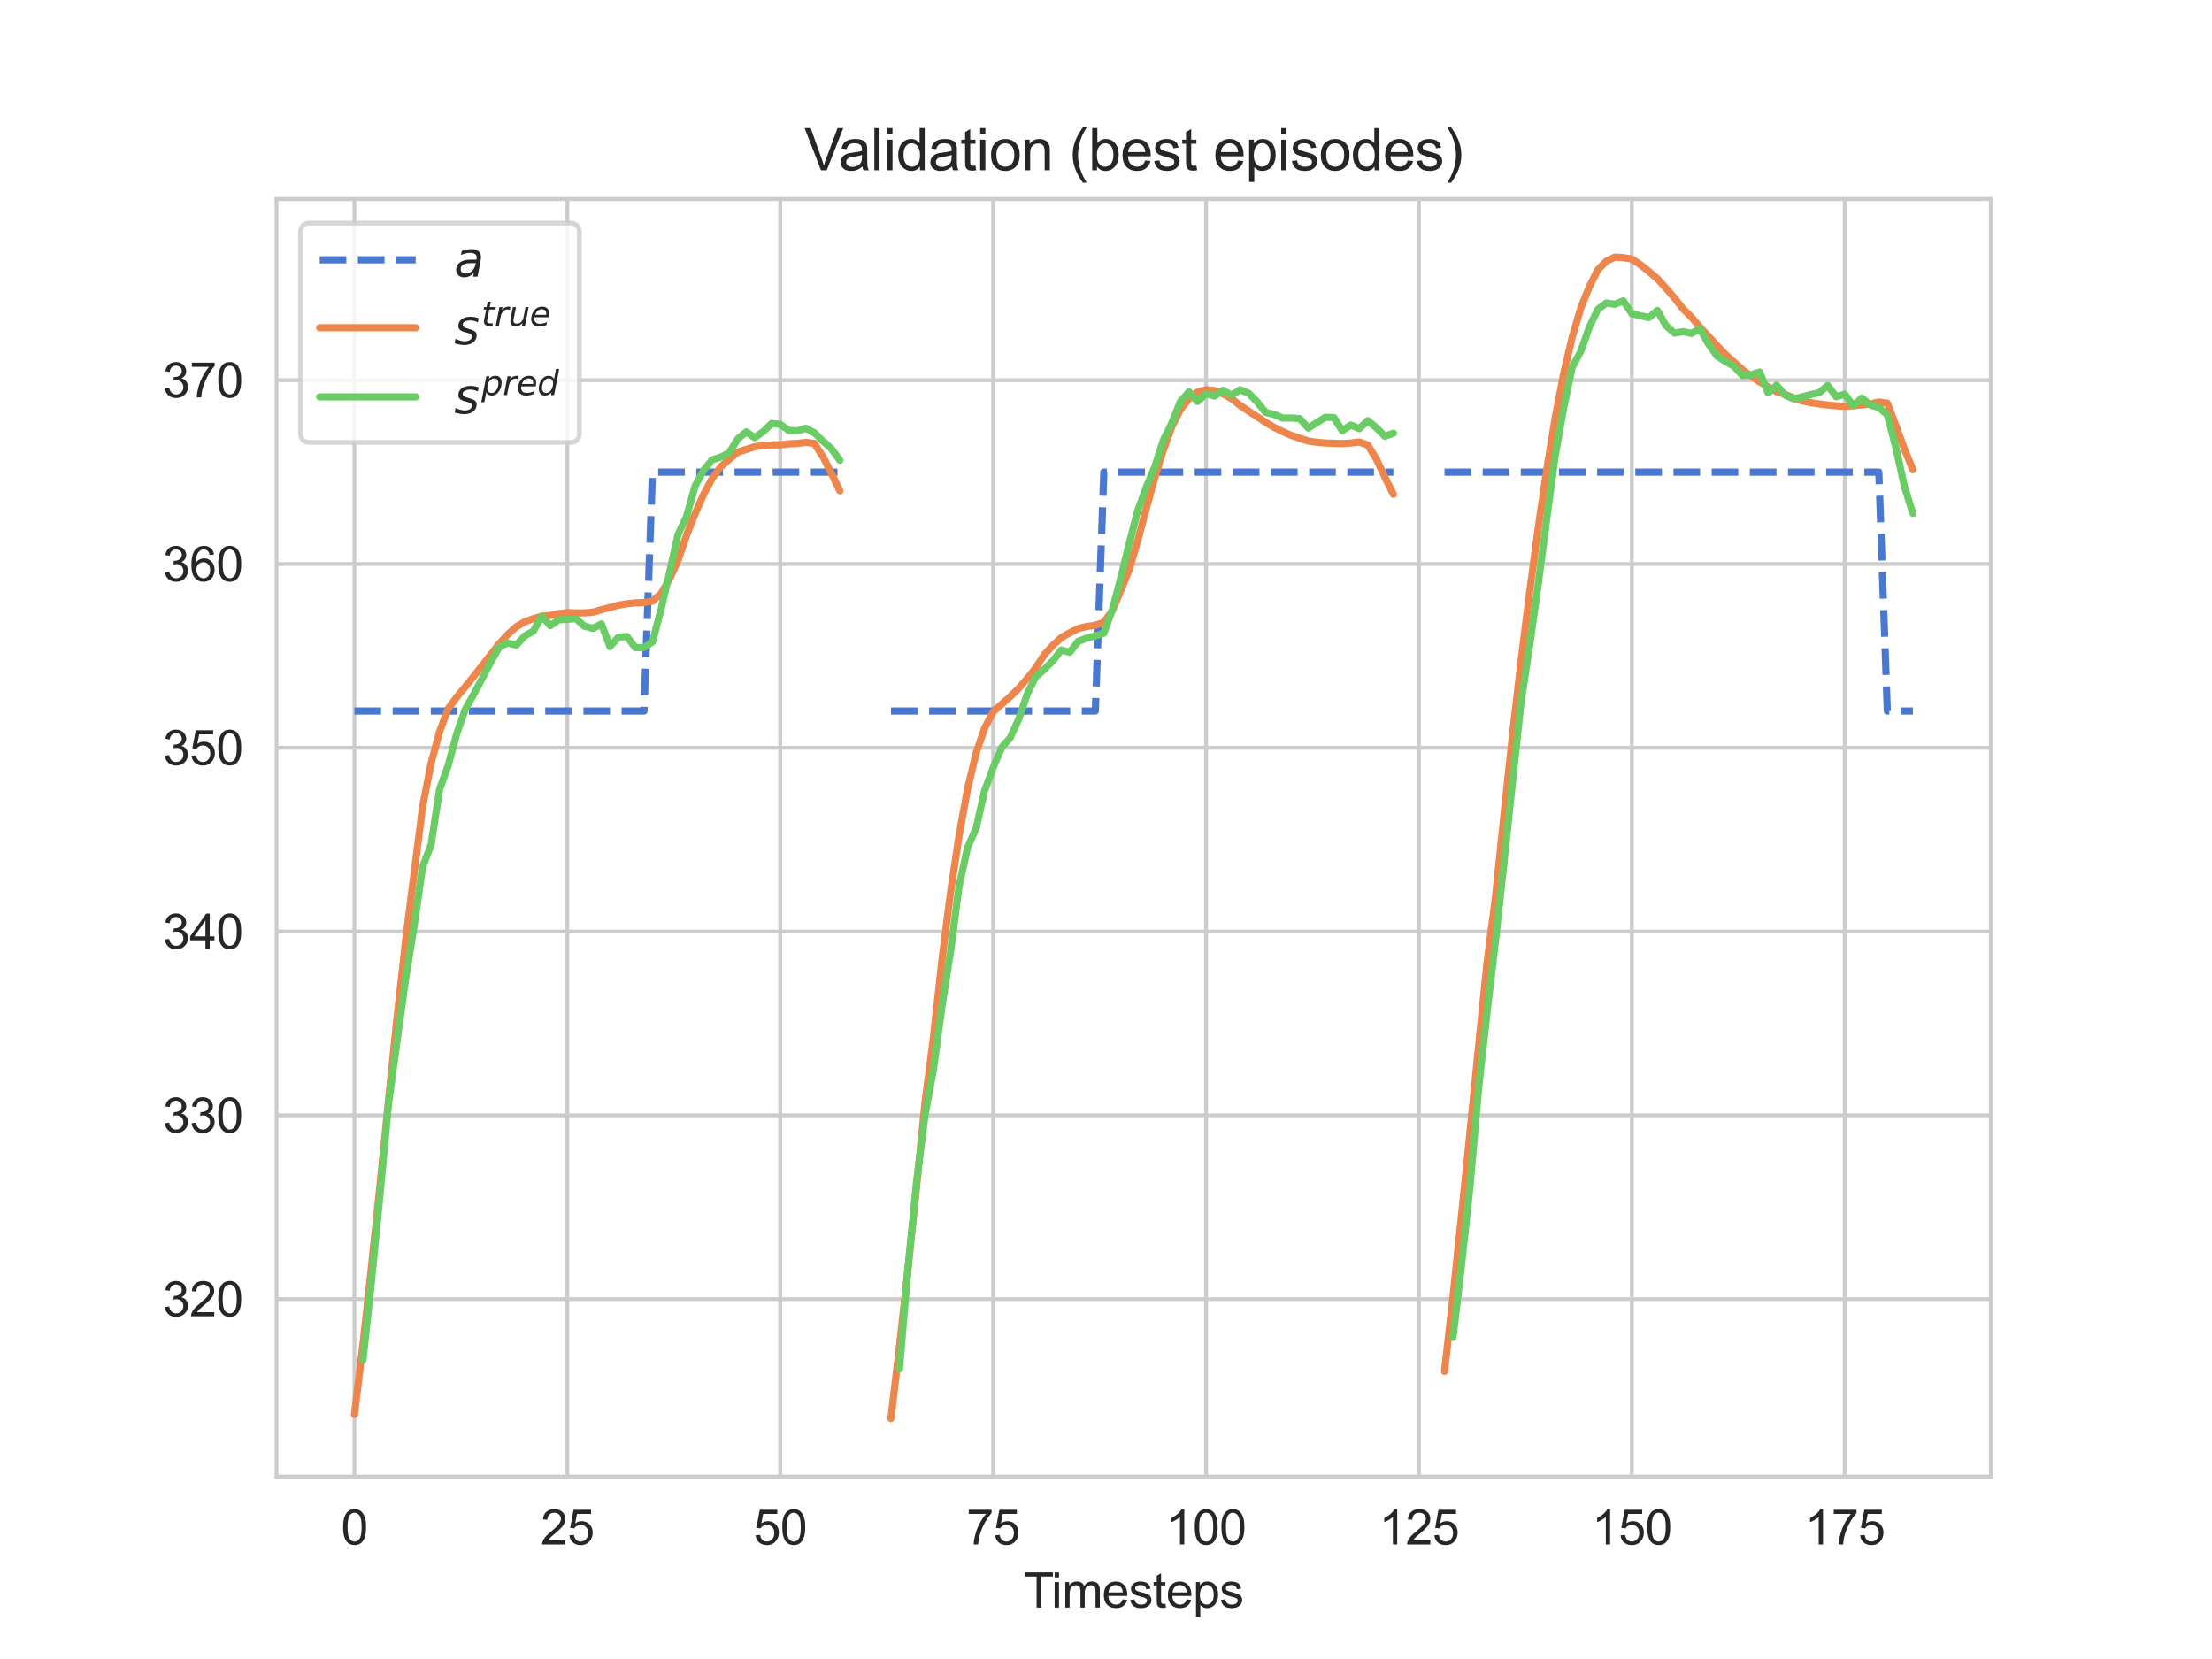 <?xml version="1.0" encoding="utf-8" standalone="no"?>
<!DOCTYPE svg PUBLIC "-//W3C//DTD SVG 1.1//EN"
  "http://www.w3.org/Graphics/SVG/1.1/DTD/svg11.dtd">
<svg xmlns:xlink="http://www.w3.org/1999/xlink" width="460.8pt" height="345.6pt" viewBox="0 0 460.8 345.6" xmlns="http://www.w3.org/2000/svg" version="1.1">
 <defs>
  <style type="text/css">*{stroke-linejoin: round; stroke-linecap: butt}</style>
 </defs>
 <g id="figure_1">
  <g id="patch_1">
   <path d="M 0 345.6 
L 460.8 345.6 
L 460.8 0 
L 0 0 
z
" style="fill: #ffffff"/>
  </g>
  <g id="axes_1">
   <g id="patch_2">
    <path d="M 57.6 307.584 
L 414.72 307.584 
L 414.72 41.472 
L 57.6 41.472 
z
" style="fill: #ffffff"/>
   </g>
   <g id="matplotlib.axis_1">
    <g id="xtick_1">
     <g id="line2d_1">
      <path d="M 73.833 307.584 
L 73.833 41.472 
" clip-path="url(#p2a82a5ef6f)" style="fill: none; stroke: #cccccc; stroke-width: 0.8; stroke-linecap: round"/>
     </g>
     <g id="text_1">
      <!-- 0 -->
      <g style="fill: #262626" transform="translate(71.052 321.742) scale(0.1 -0.1)">
       <defs>
        <path id="ArialMT-30" d="M 266 2259 
Q 266 3072 433 3567 
Q 600 4063 929 4331 
Q 1259 4600 1759 4600 
Q 2128 4600 2406 4451 
Q 2684 4303 2865 4023 
Q 3047 3744 3150 3342 
Q 3253 2941 3253 2259 
Q 3253 1453 3087 958 
Q 2922 463 2592 192 
Q 2263 -78 1759 -78 
Q 1097 -78 719 397 
Q 266 969 266 2259 
z
M 844 2259 
Q 844 1131 1108 757 
Q 1372 384 1759 384 
Q 2147 384 2411 759 
Q 2675 1134 2675 2259 
Q 2675 3391 2411 3762 
Q 2147 4134 1753 4134 
Q 1366 4134 1134 3806 
Q 844 3388 844 2259 
z
" transform="scale(0.016)"/>
       </defs>
       <use xlink:href="#ArialMT-30"/>
      </g>
     </g>
    </g>
    <g id="xtick_2">
     <g id="line2d_2">
      <path d="M 118.184 307.584 
L 118.184 41.472 
" clip-path="url(#p2a82a5ef6f)" style="fill: none; stroke: #cccccc; stroke-width: 0.8; stroke-linecap: round"/>
     </g>
     <g id="text_2">
      <!-- 25 -->
      <g style="fill: #262626" transform="translate(112.624 321.742) scale(0.1 -0.1)">
       <defs>
        <path id="ArialMT-32" d="M 3222 541 
L 3222 0 
L 194 0 
Q 188 203 259 391 
Q 375 700 629 1000 
Q 884 1300 1366 1694 
Q 2113 2306 2375 2664 
Q 2638 3022 2638 3341 
Q 2638 3675 2398 3904 
Q 2159 4134 1775 4134 
Q 1369 4134 1125 3890 
Q 881 3647 878 3216 
L 300 3275 
Q 359 3922 746 4261 
Q 1134 4600 1788 4600 
Q 2447 4600 2831 4234 
Q 3216 3869 3216 3328 
Q 3216 3053 3103 2787 
Q 2991 2522 2730 2228 
Q 2469 1934 1863 1422 
Q 1356 997 1212 845 
Q 1069 694 975 541 
L 3222 541 
z
" transform="scale(0.016)"/>
        <path id="ArialMT-35" d="M 266 1200 
L 856 1250 
Q 922 819 1161 601 
Q 1400 384 1738 384 
Q 2144 384 2425 690 
Q 2706 997 2706 1503 
Q 2706 1984 2436 2262 
Q 2166 2541 1728 2541 
Q 1456 2541 1237 2417 
Q 1019 2294 894 2097 
L 366 2166 
L 809 4519 
L 3088 4519 
L 3088 3981 
L 1259 3981 
L 1013 2750 
Q 1425 3038 1878 3038 
Q 2478 3038 2890 2622 
Q 3303 2206 3303 1553 
Q 3303 931 2941 478 
Q 2500 -78 1738 -78 
Q 1113 -78 717 272 
Q 322 622 266 1200 
z
" transform="scale(0.016)"/>
       </defs>
       <use xlink:href="#ArialMT-32"/>
       <use xlink:href="#ArialMT-35" x="55.615"/>
      </g>
     </g>
    </g>
    <g id="xtick_3">
     <g id="line2d_3">
      <path d="M 162.536 307.584 
L 162.536 41.472 
" clip-path="url(#p2a82a5ef6f)" style="fill: none; stroke: #cccccc; stroke-width: 0.8; stroke-linecap: round"/>
     </g>
     <g id="text_3">
      <!-- 50 -->
      <g style="fill: #262626" transform="translate(156.975 321.742) scale(0.1 -0.1)">
       <use xlink:href="#ArialMT-35"/>
       <use xlink:href="#ArialMT-30" x="55.615"/>
      </g>
     </g>
    </g>
    <g id="xtick_4">
     <g id="line2d_4">
      <path d="M 206.888 307.584 
L 206.888 41.472 
" clip-path="url(#p2a82a5ef6f)" style="fill: none; stroke: #cccccc; stroke-width: 0.8; stroke-linecap: round"/>
     </g>
     <g id="text_4">
      <!-- 75 -->
      <g style="fill: #262626" transform="translate(201.327 321.742) scale(0.1 -0.1)">
       <defs>
        <path id="ArialMT-37" d="M 303 3981 
L 303 4522 
L 3269 4522 
L 3269 4084 
Q 2831 3619 2401 2847 
Q 1972 2075 1738 1259 
Q 1569 684 1522 0 
L 944 0 
Q 953 541 1156 1306 
Q 1359 2072 1739 2783 
Q 2119 3494 2547 3981 
L 303 3981 
z
" transform="scale(0.016)"/>
       </defs>
       <use xlink:href="#ArialMT-37"/>
       <use xlink:href="#ArialMT-35" x="55.615"/>
      </g>
     </g>
    </g>
    <g id="xtick_5">
     <g id="line2d_5">
      <path d="M 251.24 307.584 
L 251.24 41.472 
" clip-path="url(#p2a82a5ef6f)" style="fill: none; stroke: #cccccc; stroke-width: 0.8; stroke-linecap: round"/>
     </g>
     <g id="text_5">
      <!-- 100 -->
      <g style="fill: #262626" transform="translate(242.898 321.742) scale(0.1 -0.1)">
       <defs>
        <path id="ArialMT-31" d="M 2384 0 
L 1822 0 
L 1822 3584 
Q 1619 3391 1289 3197 
Q 959 3003 697 2906 
L 697 3450 
Q 1169 3672 1522 3987 
Q 1875 4303 2022 4600 
L 2384 4600 
L 2384 0 
z
" transform="scale(0.016)"/>
       </defs>
       <use xlink:href="#ArialMT-31"/>
       <use xlink:href="#ArialMT-30" x="55.615"/>
       <use xlink:href="#ArialMT-30" x="111.23"/>
      </g>
     </g>
    </g>
    <g id="xtick_6">
     <g id="line2d_6">
      <path d="M 295.591 307.584 
L 295.591 41.472 
" clip-path="url(#p2a82a5ef6f)" style="fill: none; stroke: #cccccc; stroke-width: 0.8; stroke-linecap: round"/>
     </g>
     <g id="text_6">
      <!-- 125 -->
      <g style="fill: #262626" transform="translate(287.25 321.742) scale(0.1 -0.1)">
       <use xlink:href="#ArialMT-31"/>
       <use xlink:href="#ArialMT-32" x="55.615"/>
       <use xlink:href="#ArialMT-35" x="111.23"/>
      </g>
     </g>
    </g>
    <g id="xtick_7">
     <g id="line2d_7">
      <path d="M 339.943 307.584 
L 339.943 41.472 
" clip-path="url(#p2a82a5ef6f)" style="fill: none; stroke: #cccccc; stroke-width: 0.8; stroke-linecap: round"/>
     </g>
     <g id="text_7">
      <!-- 150 -->
      <g style="fill: #262626" transform="translate(331.602 321.742) scale(0.1 -0.1)">
       <use xlink:href="#ArialMT-31"/>
       <use xlink:href="#ArialMT-35" x="55.615"/>
       <use xlink:href="#ArialMT-30" x="111.23"/>
      </g>
     </g>
    </g>
    <g id="xtick_8">
     <g id="line2d_8">
      <path d="M 384.295 307.584 
L 384.295 41.472 
" clip-path="url(#p2a82a5ef6f)" style="fill: none; stroke: #cccccc; stroke-width: 0.8; stroke-linecap: round"/>
     </g>
     <g id="text_8">
      <!-- 175 -->
      <g style="fill: #262626" transform="translate(375.953 321.742) scale(0.1 -0.1)">
       <use xlink:href="#ArialMT-31"/>
       <use xlink:href="#ArialMT-37" x="55.615"/>
       <use xlink:href="#ArialMT-35" x="111.23"/>
      </g>
     </g>
    </g>
    <g id="text_9">
     <!-- Timesteps -->
     <g style="fill: #262626" transform="translate(213.287 334.887) scale(0.1 -0.1)">
      <defs>
       <path id="ArialMT-54" d="M 1659 0 
L 1659 4041 
L 150 4041 
L 150 4581 
L 3781 4581 
L 3781 4041 
L 2266 4041 
L 2266 0 
L 1659 0 
z
" transform="scale(0.016)"/>
       <path id="ArialMT-69" d="M 425 3934 
L 425 4581 
L 988 4581 
L 988 3934 
L 425 3934 
z
M 425 0 
L 425 3319 
L 988 3319 
L 988 0 
L 425 0 
z
" transform="scale(0.016)"/>
       <path id="ArialMT-6d" d="M 422 0 
L 422 3319 
L 925 3319 
L 925 2853 
Q 1081 3097 1340 3245 
Q 1600 3394 1931 3394 
Q 2300 3394 2536 3241 
Q 2772 3088 2869 2813 
Q 3263 3394 3894 3394 
Q 4388 3394 4653 3120 
Q 4919 2847 4919 2278 
L 4919 0 
L 4359 0 
L 4359 2091 
Q 4359 2428 4304 2576 
Q 4250 2725 4106 2815 
Q 3963 2906 3769 2906 
Q 3419 2906 3187 2673 
Q 2956 2441 2956 1928 
L 2956 0 
L 2394 0 
L 2394 2156 
Q 2394 2531 2256 2718 
Q 2119 2906 1806 2906 
Q 1569 2906 1367 2781 
Q 1166 2656 1075 2415 
Q 984 2175 984 1722 
L 984 0 
L 422 0 
z
" transform="scale(0.016)"/>
       <path id="ArialMT-65" d="M 2694 1069 
L 3275 997 
Q 3138 488 2766 206 
Q 2394 -75 1816 -75 
Q 1088 -75 661 373 
Q 234 822 234 1631 
Q 234 2469 665 2931 
Q 1097 3394 1784 3394 
Q 2450 3394 2872 2941 
Q 3294 2488 3294 1666 
Q 3294 1616 3291 1516 
L 816 1516 
Q 847 969 1125 678 
Q 1403 388 1819 388 
Q 2128 388 2347 550 
Q 2566 713 2694 1069 
z
M 847 1978 
L 2700 1978 
Q 2663 2397 2488 2606 
Q 2219 2931 1791 2931 
Q 1403 2931 1139 2672 
Q 875 2413 847 1978 
z
" transform="scale(0.016)"/>
       <path id="ArialMT-73" d="M 197 991 
L 753 1078 
Q 800 744 1014 566 
Q 1228 388 1613 388 
Q 2000 388 2187 545 
Q 2375 703 2375 916 
Q 2375 1106 2209 1216 
Q 2094 1291 1634 1406 
Q 1016 1563 777 1677 
Q 538 1791 414 1992 
Q 291 2194 291 2438 
Q 291 2659 392 2848 
Q 494 3038 669 3163 
Q 800 3259 1026 3326 
Q 1253 3394 1513 3394 
Q 1903 3394 2198 3281 
Q 2494 3169 2634 2976 
Q 2775 2784 2828 2463 
L 2278 2388 
Q 2241 2644 2061 2787 
Q 1881 2931 1553 2931 
Q 1166 2931 1000 2803 
Q 834 2675 834 2503 
Q 834 2394 903 2306 
Q 972 2216 1119 2156 
Q 1203 2125 1616 2013 
Q 2213 1853 2448 1751 
Q 2684 1650 2818 1456 
Q 2953 1263 2953 975 
Q 2953 694 2789 445 
Q 2625 197 2315 61 
Q 2006 -75 1616 -75 
Q 969 -75 630 194 
Q 291 463 197 991 
z
" transform="scale(0.016)"/>
       <path id="ArialMT-74" d="M 1650 503 
L 1731 6 
Q 1494 -44 1306 -44 
Q 1000 -44 831 53 
Q 663 150 594 308 
Q 525 466 525 972 
L 525 2881 
L 113 2881 
L 113 3319 
L 525 3319 
L 525 4141 
L 1084 4478 
L 1084 3319 
L 1650 3319 
L 1650 2881 
L 1084 2881 
L 1084 941 
Q 1084 700 1114 631 
Q 1144 563 1211 522 
Q 1278 481 1403 481 
Q 1497 481 1650 503 
z
" transform="scale(0.016)"/>
       <path id="ArialMT-70" d="M 422 -1272 
L 422 3319 
L 934 3319 
L 934 2888 
Q 1116 3141 1344 3267 
Q 1572 3394 1897 3394 
Q 2322 3394 2647 3175 
Q 2972 2956 3137 2557 
Q 3303 2159 3303 1684 
Q 3303 1175 3120 767 
Q 2938 359 2589 142 
Q 2241 -75 1856 -75 
Q 1575 -75 1351 44 
Q 1128 163 984 344 
L 984 -1272 
L 422 -1272 
z
M 931 1641 
Q 931 1000 1190 694 
Q 1450 388 1819 388 
Q 2194 388 2461 705 
Q 2728 1022 2728 1688 
Q 2728 2322 2467 2637 
Q 2206 2953 1844 2953 
Q 1484 2953 1207 2617 
Q 931 2281 931 1641 
z
" transform="scale(0.016)"/>
      </defs>
      <use xlink:href="#ArialMT-54"/>
      <use xlink:href="#ArialMT-69" x="57.334"/>
      <use xlink:href="#ArialMT-6d" x="79.551"/>
      <use xlink:href="#ArialMT-65" x="162.852"/>
      <use xlink:href="#ArialMT-73" x="218.467"/>
      <use xlink:href="#ArialMT-74" x="268.467"/>
      <use xlink:href="#ArialMT-65" x="296.25"/>
      <use xlink:href="#ArialMT-70" x="351.865"/>
      <use xlink:href="#ArialMT-73" x="407.48"/>
     </g>
    </g>
   </g>
   <g id="matplotlib.axis_2">
    <g id="ytick_1">
     <g id="line2d_9">
      <path d="M 57.6 270.632 
L 414.72 270.632 
" clip-path="url(#p2a82a5ef6f)" style="fill: none; stroke: #cccccc; stroke-width: 0.8; stroke-linecap: round"/>
     </g>
     <g id="text_10">
      <!-- 320 -->
      <g style="fill: #262626" transform="translate(33.917 274.211) scale(0.1 -0.1)">
       <defs>
        <path id="ArialMT-33" d="M 269 1209 
L 831 1284 
Q 928 806 1161 595 
Q 1394 384 1728 384 
Q 2125 384 2398 659 
Q 2672 934 2672 1341 
Q 2672 1728 2419 1979 
Q 2166 2231 1775 2231 
Q 1616 2231 1378 2169 
L 1441 2663 
Q 1497 2656 1531 2656 
Q 1891 2656 2178 2843 
Q 2466 3031 2466 3422 
Q 2466 3731 2256 3934 
Q 2047 4138 1716 4138 
Q 1388 4138 1169 3931 
Q 950 3725 888 3313 
L 325 3413 
Q 428 3978 793 4289 
Q 1159 4600 1703 4600 
Q 2078 4600 2393 4439 
Q 2709 4278 2876 4000 
Q 3044 3722 3044 3409 
Q 3044 3113 2884 2869 
Q 2725 2625 2413 2481 
Q 2819 2388 3044 2092 
Q 3269 1797 3269 1353 
Q 3269 753 2831 336 
Q 2394 -81 1725 -81 
Q 1122 -81 723 278 
Q 325 638 269 1209 
z
" transform="scale(0.016)"/>
       </defs>
       <use xlink:href="#ArialMT-33"/>
       <use xlink:href="#ArialMT-32" x="55.615"/>
       <use xlink:href="#ArialMT-30" x="111.23"/>
      </g>
     </g>
    </g>
    <g id="ytick_2">
     <g id="line2d_10">
      <path d="M 57.6 232.347 
L 414.72 232.347 
" clip-path="url(#p2a82a5ef6f)" style="fill: none; stroke: #cccccc; stroke-width: 0.8; stroke-linecap: round"/>
     </g>
     <g id="text_11">
      <!-- 330 -->
      <g style="fill: #262626" transform="translate(33.917 235.926) scale(0.1 -0.1)">
       <use xlink:href="#ArialMT-33"/>
       <use xlink:href="#ArialMT-33" x="55.615"/>
       <use xlink:href="#ArialMT-30" x="111.23"/>
      </g>
     </g>
    </g>
    <g id="ytick_3">
     <g id="line2d_11">
      <path d="M 57.6 194.062 
L 414.72 194.062 
" clip-path="url(#p2a82a5ef6f)" style="fill: none; stroke: #cccccc; stroke-width: 0.8; stroke-linecap: round"/>
     </g>
     <g id="text_12">
      <!-- 340 -->
      <g style="fill: #262626" transform="translate(33.917 197.641) scale(0.1 -0.1)">
       <defs>
        <path id="ArialMT-34" d="M 2069 0 
L 2069 1097 
L 81 1097 
L 81 1613 
L 2172 4581 
L 2631 4581 
L 2631 1613 
L 3250 1613 
L 3250 1097 
L 2631 1097 
L 2631 0 
L 2069 0 
z
M 2069 1613 
L 2069 3678 
L 634 1613 
L 2069 1613 
z
" transform="scale(0.016)"/>
       </defs>
       <use xlink:href="#ArialMT-33"/>
       <use xlink:href="#ArialMT-34" x="55.615"/>
       <use xlink:href="#ArialMT-30" x="111.23"/>
      </g>
     </g>
    </g>
    <g id="ytick_4">
     <g id="line2d_12">
      <path d="M 57.6 155.777 
L 414.72 155.777 
" clip-path="url(#p2a82a5ef6f)" style="fill: none; stroke: #cccccc; stroke-width: 0.8; stroke-linecap: round"/>
     </g>
     <g id="text_13">
      <!-- 350 -->
      <g style="fill: #262626" transform="translate(33.917 159.356) scale(0.1 -0.1)">
       <use xlink:href="#ArialMT-33"/>
       <use xlink:href="#ArialMT-35" x="55.615"/>
       <use xlink:href="#ArialMT-30" x="111.23"/>
      </g>
     </g>
    </g>
    <g id="ytick_5">
     <g id="line2d_13">
      <path d="M 57.6 117.492 
L 414.72 117.492 
" clip-path="url(#p2a82a5ef6f)" style="fill: none; stroke: #cccccc; stroke-width: 0.8; stroke-linecap: round"/>
     </g>
     <g id="text_14">
      <!-- 360 -->
      <g style="fill: #262626" transform="translate(33.917 121.071) scale(0.1 -0.1)">
       <defs>
        <path id="ArialMT-36" d="M 3184 3459 
L 2625 3416 
Q 2550 3747 2413 3897 
Q 2184 4138 1850 4138 
Q 1581 4138 1378 3988 
Q 1113 3794 959 3422 
Q 806 3050 800 2363 
Q 1003 2672 1297 2822 
Q 1591 2972 1913 2972 
Q 2475 2972 2870 2558 
Q 3266 2144 3266 1488 
Q 3266 1056 3080 686 
Q 2894 316 2569 119 
Q 2244 -78 1831 -78 
Q 1128 -78 684 439 
Q 241 956 241 2144 
Q 241 3472 731 4075 
Q 1159 4600 1884 4600 
Q 2425 4600 2770 4297 
Q 3116 3994 3184 3459 
z
M 888 1484 
Q 888 1194 1011 928 
Q 1134 663 1356 523 
Q 1578 384 1822 384 
Q 2178 384 2434 671 
Q 2691 959 2691 1453 
Q 2691 1928 2437 2201 
Q 2184 2475 1800 2475 
Q 1419 2475 1153 2201 
Q 888 1928 888 1484 
z
" transform="scale(0.016)"/>
       </defs>
       <use xlink:href="#ArialMT-33"/>
       <use xlink:href="#ArialMT-36" x="55.615"/>
       <use xlink:href="#ArialMT-30" x="111.23"/>
      </g>
     </g>
    </g>
    <g id="ytick_6">
     <g id="line2d_14">
      <path d="M 57.6 79.207 
L 414.72 79.207 
" clip-path="url(#p2a82a5ef6f)" style="fill: none; stroke: #cccccc; stroke-width: 0.8; stroke-linecap: round"/>
     </g>
     <g id="text_15">
      <!-- 370 -->
      <g style="fill: #262626" transform="translate(33.917 82.786) scale(0.1 -0.1)">
       <use xlink:href="#ArialMT-33"/>
       <use xlink:href="#ArialMT-37" x="55.615"/>
       <use xlink:href="#ArialMT-30" x="111.23"/>
      </g>
     </g>
    </g>
   </g>
   <g id="line2d_15">
    <path d="M 73.833 148.12 
L 75.607 148.12 
L 77.381 148.12 
L 79.155 148.12 
L 80.929 148.12 
L 82.703 148.12 
L 84.477 148.12 
L 86.251 148.12 
L 88.025 148.12 
L 89.799 148.12 
L 91.573 148.12 
L 93.347 148.12 
L 95.122 148.12 
L 96.896 148.12 
L 98.67 148.12 
L 100.444 148.12 
L 102.218 148.12 
L 103.992 148.12 
L 105.766 148.12 
L 107.54 148.12 
L 109.314 148.12 
L 111.088 148.12 
L 112.862 148.12 
L 114.636 148.12 
L 116.41 148.12 
L 118.184 148.12 
L 119.959 148.12 
L 121.733 148.12 
L 123.507 148.12 
L 125.281 148.12 
L 127.055 148.12 
L 128.829 148.12 
L 130.603 148.12 
L 132.377 148.12 
L 134.151 148.12 
L 135.925 98.349 
L 137.699 98.349 
L 139.473 98.349 
L 141.247 98.349 
L 143.021 98.349 
L 144.795 98.349 
L 146.57 98.349 
L 148.344 98.349 
L 150.118 98.349 
L 151.892 98.349 
L 153.666 98.349 
L 155.44 98.349 
L 157.214 98.349 
L 158.988 98.349 
L 160.762 98.349 
L 162.536 98.349 
L 164.31 98.349 
L 166.084 98.349 
L 167.858 98.349 
L 169.632 98.349 
L 171.406 98.349 
L 173.181 98.349 
L 174.955 98.349 
" clip-path="url(#p2a82a5ef6f)" style="fill: none; stroke-dasharray: 5.55,2.4; stroke-dashoffset: 0; stroke: #4878d0; stroke-width: 1.5"/>
   </g>
   <g id="line2d_16">
    <path d="M 73.833 294.634 
L 75.607 280.068 
L 77.381 263.951 
L 79.155 246.884 
L 80.929 229.23 
L 82.703 212.047 
L 84.477 196.101 
L 86.251 182.014 
L 88.025 168.095 
L 89.799 158.992 
L 91.573 152.401 
L 93.347 147.668 
L 95.122 145.25 
L 96.896 143.103 
L 98.67 140.911 
L 100.444 138.654 
L 102.218 136.395 
L 103.992 134.112 
L 105.766 132.179 
L 107.54 130.576 
L 109.314 129.53 
L 111.088 128.89 
L 112.862 128.365 
L 114.636 128.205 
L 116.41 127.829 
L 118.184 127.611 
L 119.959 127.674 
L 121.733 127.672 
L 123.507 127.534 
L 125.281 127.009 
L 127.055 126.572 
L 128.829 126.067 
L 130.603 125.774 
L 132.377 125.573 
L 134.151 125.521 
L 135.925 125.221 
L 137.699 123.672 
L 139.473 120.626 
L 141.247 116.769 
L 143.021 111.501 
L 144.795 107.065 
L 146.57 102.997 
L 148.344 99.695 
L 150.118 97.253 
L 151.892 95.709 
L 153.666 94.199 
L 155.44 93.619 
L 157.214 93.063 
L 158.988 92.827 
L 160.762 92.672 
L 162.536 92.667 
L 164.31 92.461 
L 166.084 92.372 
L 167.858 92.153 
L 169.632 92.369 
L 171.406 95.089 
L 173.181 98.545 
L 174.955 102.25 
" clip-path="url(#p2a82a5ef6f)" style="fill: none; stroke: #ee854a; stroke-width: 1.5; stroke-linecap: round"/>
   </g>
   <g id="line2d_17">
    <path d="M 75.607 283.302 
L 77.381 266.873 
L 79.155 248.865 
L 80.929 229.954 
L 82.703 216.853 
L 84.477 204.033 
L 86.251 192.994 
L 88.025 180.618 
L 89.799 175.992 
L 91.573 164.398 
L 93.347 159.531 
L 95.122 152.942 
L 96.896 147.819 
L 98.67 144.654 
L 100.444 141.339 
L 102.218 137.938 
L 103.992 134.814 
L 105.766 133.94 
L 107.54 134.399 
L 109.314 132.462 
L 111.088 131.491 
L 112.862 128.355 
L 114.636 130.328 
L 116.41 129.103 
L 118.184 129.037 
L 119.959 128.857 
L 121.733 130.442 
L 123.507 130.909 
L 125.281 129.977 
L 127.055 134.684 
L 128.829 132.72 
L 130.603 132.609 
L 132.377 134.941 
L 134.151 134.868 
L 135.925 133.728 
L 137.699 126.948 
L 139.473 119.288 
L 141.247 111.347 
L 143.021 107.577 
L 144.795 101.248 
L 146.57 97.975 
L 148.344 95.811 
L 150.118 95.233 
L 151.892 94.352 
L 153.666 91.461 
L 155.44 89.971 
L 157.214 91.169 
L 158.988 89.918 
L 160.762 88.2 
L 162.536 88.402 
L 164.31 89.67 
L 166.084 89.766 
L 167.858 89.216 
L 169.632 90.145 
L 171.406 91.885 
L 173.181 93.438 
L 174.955 95.88 
" clip-path="url(#p2a82a5ef6f)" style="fill: none; stroke: #6acc64; stroke-width: 1.5; stroke-linecap: round"/>
   </g>
   <g id="line2d_18">
    <path d="M 185.599 148.12 
L 187.373 148.12 
L 189.147 148.12 
L 190.921 148.12 
L 192.695 148.12 
L 194.469 148.12 
L 196.243 148.12 
L 198.018 148.12 
L 199.792 148.12 
L 201.566 148.12 
L 203.34 148.12 
L 205.114 148.12 
L 206.888 148.12 
L 208.662 148.12 
L 210.436 148.12 
L 212.21 148.12 
L 213.984 148.12 
L 215.758 148.12 
L 217.532 148.12 
L 219.306 148.12 
L 221.08 148.12 
L 222.854 148.12 
L 224.629 148.12 
L 226.403 148.12 
L 228.177 148.12 
L 229.951 98.349 
L 231.725 98.349 
L 233.499 98.349 
L 235.273 98.349 
L 237.047 98.349 
L 238.821 98.349 
L 240.595 98.349 
L 242.369 98.349 
L 244.143 98.349 
L 245.917 98.349 
L 247.691 98.349 
L 249.466 98.349 
L 251.24 98.349 
L 253.014 98.349 
L 254.788 98.349 
L 256.562 98.349 
L 258.336 98.349 
L 260.11 98.349 
L 261.884 98.349 
L 263.658 98.349 
L 265.432 98.349 
L 267.206 98.349 
L 268.98 98.349 
L 270.754 98.349 
L 272.528 98.349 
L 274.302 98.349 
L 276.077 98.349 
L 277.851 98.349 
L 279.625 98.349 
L 281.399 98.349 
L 283.173 98.349 
L 284.947 98.349 
L 286.721 98.349 
L 288.495 98.349 
L 290.269 98.349 
" clip-path="url(#p2a82a5ef6f)" style="fill: none; stroke-dasharray: 5.55,2.4; stroke-dashoffset: 0; stroke: #4878d0; stroke-width: 1.5"/>
   </g>
   <g id="line2d_19">
    <path d="M 185.599 295.488 
L 187.373 280.529 
L 189.147 264.365 
L 190.921 247.357 
L 192.695 229.703 
L 194.469 215.976 
L 196.243 199.818 
L 198.018 185.893 
L 199.792 174.049 
L 201.566 164.294 
L 203.34 156.886 
L 205.114 151.694 
L 206.888 148.275 
L 208.662 146.706 
L 210.436 145.127 
L 212.21 143.404 
L 213.984 141.342 
L 215.758 139.155 
L 217.532 136.386 
L 219.306 134.451 
L 221.08 132.836 
L 222.854 131.815 
L 224.629 130.93 
L 226.403 130.503 
L 228.177 130.257 
L 229.951 129.643 
L 231.725 127.208 
L 233.499 122.949 
L 235.273 118.569 
L 237.047 112.447 
L 238.821 105.825 
L 240.595 99.401 
L 242.369 93.647 
L 244.143 88.838 
L 245.917 85.289 
L 247.691 83.061 
L 249.466 81.684 
L 251.24 81.188 
L 253.014 81.334 
L 254.788 82.04 
L 256.562 83.052 
L 258.336 84.444 
L 260.11 85.65 
L 261.884 86.786 
L 263.658 87.98 
L 265.432 89.038 
L 267.206 89.9 
L 268.98 90.7 
L 270.754 91.293 
L 272.528 91.875 
L 274.302 92.128 
L 276.077 92.291 
L 277.851 92.336 
L 279.625 92.397 
L 281.399 92.289 
L 283.173 92.074 
L 284.947 92.715 
L 286.721 95.638 
L 288.495 99.393 
L 290.269 102.974 
" clip-path="url(#p2a82a5ef6f)" style="fill: none; stroke: #ee854a; stroke-width: 1.5; stroke-linecap: round"/>
   </g>
   <g id="line2d_20">
    <path d="M 187.373 285.161 
L 189.147 264.167 
L 190.921 246.315 
L 192.695 232.286 
L 194.469 222.697 
L 196.243 209.503 
L 198.018 198.188 
L 199.792 184.594 
L 201.566 176.546 
L 203.34 172.537 
L 205.114 164.729 
L 206.888 159.925 
L 208.662 155.725 
L 210.436 153.706 
L 212.21 149.839 
L 213.984 144.592 
L 215.758 140.989 
L 217.532 139.455 
L 219.306 137.68 
L 221.08 135.413 
L 222.854 135.877 
L 224.629 133.588 
L 226.403 132.921 
L 228.177 132.473 
L 229.951 131.901 
L 231.725 126.945 
L 233.499 120.357 
L 235.273 113.054 
L 237.047 106.273 
L 238.821 101.416 
L 240.595 97.154 
L 242.369 91.648 
L 244.143 88.063 
L 245.917 83.613 
L 247.691 81.616 
L 249.466 83.65 
L 251.24 82.017 
L 253.014 82.499 
L 254.788 81.296 
L 256.562 82.305 
L 258.336 81.197 
L 260.11 81.906 
L 261.884 83.716 
L 263.658 85.911 
L 265.432 86.334 
L 267.206 87.084 
L 268.98 87.061 
L 270.754 87.199 
L 272.528 89.162 
L 274.302 88.054 
L 276.077 86.933 
L 277.851 86.969 
L 279.625 89.725 
L 281.399 88.537 
L 283.173 89.289 
L 284.947 87.618 
L 286.721 89.101 
L 288.495 90.881 
L 290.269 90.241 
" clip-path="url(#p2a82a5ef6f)" style="fill: none; stroke: #6acc64; stroke-width: 1.5; stroke-linecap: round"/>
   </g>
   <g id="line2d_21">
    <path d="M 300.914 98.349 
L 302.688 98.349 
L 304.462 98.349 
L 306.236 98.349 
L 308.01 98.349 
L 309.784 98.349 
L 311.558 98.349 
L 313.332 98.349 
L 315.106 98.349 
L 316.88 98.349 
L 318.654 98.349 
L 320.428 98.349 
L 322.202 98.349 
L 323.976 98.349 
L 325.75 98.349 
L 327.525 98.349 
L 329.299 98.349 
L 331.073 98.349 
L 332.847 98.349 
L 334.621 98.349 
L 336.395 98.349 
L 338.169 98.349 
L 339.943 98.349 
L 341.717 98.349 
L 343.491 98.349 
L 345.265 98.349 
L 347.039 98.349 
L 348.813 98.349 
L 350.587 98.349 
L 352.361 98.349 
L 354.136 98.349 
L 355.91 98.349 
L 357.684 98.349 
L 359.458 98.349 
L 361.232 98.349 
L 363.006 98.349 
L 364.78 98.349 
L 366.554 98.349 
L 368.328 98.349 
L 370.102 98.349 
L 371.876 98.349 
L 373.65 98.349 
L 375.424 98.349 
L 377.198 98.349 
L 378.973 98.349 
L 380.747 98.349 
L 382.521 98.349 
L 384.295 98.349 
L 386.069 98.349 
L 387.843 98.349 
L 389.617 98.349 
L 391.391 98.349 
L 393.165 148.12 
L 394.939 148.12 
L 396.713 148.12 
L 398.487 148.12 
" clip-path="url(#p2a82a5ef6f)" style="fill: none; stroke-dasharray: 5.55,2.4; stroke-dashoffset: 0; stroke: #4878d0; stroke-width: 1.5"/>
   </g>
   <g id="line2d_22">
    <path d="M 300.914 285.702 
L 302.688 270.08 
L 304.462 253.219 
L 306.236 235.773 
L 308.01 218.07 
L 309.784 200.526 
L 311.558 186.694 
L 313.332 169.536 
L 315.106 152.926 
L 316.88 137.499 
L 318.654 123.312 
L 320.428 110.036 
L 322.202 97.912 
L 323.976 87.031 
L 325.75 77.768 
L 327.525 70.232 
L 329.299 64.175 
L 331.073 59.772 
L 332.847 56.223 
L 334.621 54.424 
L 336.395 53.568 
L 338.169 53.675 
L 339.943 53.957 
L 341.717 55.136 
L 343.491 56.548 
L 345.265 58.064 
L 347.039 60.025 
L 348.813 62.06 
L 350.587 64.324 
L 352.361 66.07 
L 354.136 68.162 
L 355.91 70.05 
L 357.684 71.989 
L 359.458 73.838 
L 361.232 75.442 
L 363.006 77.041 
L 364.78 78.339 
L 366.554 79.534 
L 368.328 80.571 
L 370.102 81.579 
L 371.876 82.17 
L 373.65 82.864 
L 375.424 83.514 
L 377.198 83.876 
L 378.973 84.151 
L 380.747 84.376 
L 382.521 84.539 
L 384.295 84.634 
L 386.069 84.514 
L 387.843 84.339 
L 389.617 84.126 
L 391.391 83.743 
L 393.165 83.982 
L 394.939 88.656 
L 396.713 93.538 
L 398.487 97.85 
" clip-path="url(#p2a82a5ef6f)" style="fill: none; stroke: #ee854a; stroke-width: 1.5; stroke-linecap: round"/>
   </g>
   <g id="line2d_23">
    <path d="M 302.688 278.627 
L 304.462 263.533 
L 306.236 247.042 
L 308.01 226.775 
L 309.784 210.788 
L 311.558 195.755 
L 313.332 179.484 
L 315.106 162.608 
L 316.88 146.126 
L 318.654 134.484 
L 320.428 121.759 
L 322.202 108.14 
L 323.976 94.883 
L 325.75 84.913 
L 327.525 76.489 
L 329.299 73.211 
L 331.073 68.186 
L 332.847 64.465 
L 334.621 63.123 
L 336.395 63.383 
L 338.169 62.668 
L 339.943 65.344 
L 341.717 65.78 
L 343.491 66.155 
L 345.265 64.676 
L 347.039 67.825 
L 348.813 69.396 
L 350.587 69.087 
L 352.361 69.452 
L 354.136 68.481 
L 355.91 71.67 
L 357.684 74.155 
L 359.458 75.303 
L 361.232 76.293 
L 363.006 78.226 
L 364.78 78.097 
L 366.554 77.496 
L 368.328 81.84 
L 370.102 80.245 
L 371.876 82.321 
L 373.65 83.101 
L 375.424 82.662 
L 377.198 82.193 
L 378.973 81.804 
L 380.747 80.303 
L 382.521 82.644 
L 384.295 82.105 
L 386.069 84.527 
L 387.843 82.918 
L 389.617 84.36 
L 391.391 84.883 
L 393.165 86.405 
L 394.939 93.198 
L 396.713 101.292 
L 398.487 106.947 
" clip-path="url(#p2a82a5ef6f)" style="fill: none; stroke: #6acc64; stroke-width: 1.5; stroke-linecap: round"/>
   </g>
   <g id="patch_3">
    <path d="M 57.6 307.584 
L 57.6 41.472 
" style="fill: none; stroke: #cccccc; stroke-width: 0.8; stroke-linejoin: miter; stroke-linecap: square"/>
   </g>
   <g id="patch_4">
    <path d="M 414.72 307.584 
L 414.72 41.472 
" style="fill: none; stroke: #cccccc; stroke-width: 0.8; stroke-linejoin: miter; stroke-linecap: square"/>
   </g>
   <g id="patch_5">
    <path d="M 57.6 307.584 
L 414.72 307.584 
" style="fill: none; stroke: #cccccc; stroke-width: 0.8; stroke-linejoin: miter; stroke-linecap: square"/>
   </g>
   <g id="patch_6">
    <path d="M 57.6 41.472 
L 414.72 41.472 
" style="fill: none; stroke: #cccccc; stroke-width: 0.8; stroke-linejoin: miter; stroke-linecap: square"/>
   </g>
   <g id="text_16">
    <!-- Validation (best episodes) -->
    <g style="fill: #262626" transform="translate(167.566 35.472) scale(0.12 -0.12)">
     <defs>
      <path id="ArialMT-56" d="M 1803 0 
L 28 4581 
L 684 4581 
L 1875 1253 
Q 2019 853 2116 503 
Q 2222 878 2363 1253 
L 3600 4581 
L 4219 4581 
L 2425 0 
L 1803 0 
z
" transform="scale(0.016)"/>
      <path id="ArialMT-61" d="M 2588 409 
Q 2275 144 1986 34 
Q 1697 -75 1366 -75 
Q 819 -75 525 192 
Q 231 459 231 875 
Q 231 1119 342 1320 
Q 453 1522 633 1644 
Q 813 1766 1038 1828 
Q 1203 1872 1538 1913 
Q 2219 1994 2541 2106 
Q 2544 2222 2544 2253 
Q 2544 2597 2384 2738 
Q 2169 2928 1744 2928 
Q 1347 2928 1158 2789 
Q 969 2650 878 2297 
L 328 2372 
Q 403 2725 575 2942 
Q 747 3159 1072 3276 
Q 1397 3394 1825 3394 
Q 2250 3394 2515 3294 
Q 2781 3194 2906 3042 
Q 3031 2891 3081 2659 
Q 3109 2516 3109 2141 
L 3109 1391 
Q 3109 606 3145 398 
Q 3181 191 3288 0 
L 2700 0 
Q 2613 175 2588 409 
z
M 2541 1666 
Q 2234 1541 1622 1453 
Q 1275 1403 1131 1340 
Q 988 1278 909 1158 
Q 831 1038 831 891 
Q 831 666 1001 516 
Q 1172 366 1500 366 
Q 1825 366 2078 508 
Q 2331 650 2450 897 
Q 2541 1088 2541 1459 
L 2541 1666 
z
" transform="scale(0.016)"/>
      <path id="ArialMT-6c" d="M 409 0 
L 409 4581 
L 972 4581 
L 972 0 
L 409 0 
z
" transform="scale(0.016)"/>
      <path id="ArialMT-64" d="M 2575 0 
L 2575 419 
Q 2259 -75 1647 -75 
Q 1250 -75 917 144 
Q 584 363 401 755 
Q 219 1147 219 1656 
Q 219 2153 384 2558 
Q 550 2963 881 3178 
Q 1213 3394 1622 3394 
Q 1922 3394 2156 3267 
Q 2391 3141 2538 2938 
L 2538 4581 
L 3097 4581 
L 3097 0 
L 2575 0 
z
M 797 1656 
Q 797 1019 1065 703 
Q 1334 388 1700 388 
Q 2069 388 2326 689 
Q 2584 991 2584 1609 
Q 2584 2291 2321 2609 
Q 2059 2928 1675 2928 
Q 1300 2928 1048 2622 
Q 797 2316 797 1656 
z
" transform="scale(0.016)"/>
      <path id="ArialMT-6f" d="M 213 1659 
Q 213 2581 725 3025 
Q 1153 3394 1769 3394 
Q 2453 3394 2887 2945 
Q 3322 2497 3322 1706 
Q 3322 1066 3130 698 
Q 2938 331 2570 128 
Q 2203 -75 1769 -75 
Q 1072 -75 642 372 
Q 213 819 213 1659 
z
M 791 1659 
Q 791 1022 1069 705 
Q 1347 388 1769 388 
Q 2188 388 2466 706 
Q 2744 1025 2744 1678 
Q 2744 2294 2464 2611 
Q 2184 2928 1769 2928 
Q 1347 2928 1069 2612 
Q 791 2297 791 1659 
z
" transform="scale(0.016)"/>
      <path id="ArialMT-6e" d="M 422 0 
L 422 3319 
L 928 3319 
L 928 2847 
Q 1294 3394 1984 3394 
Q 2284 3394 2536 3286 
Q 2788 3178 2913 3003 
Q 3038 2828 3088 2588 
Q 3119 2431 3119 2041 
L 3119 0 
L 2556 0 
L 2556 2019 
Q 2556 2363 2490 2533 
Q 2425 2703 2258 2804 
Q 2091 2906 1866 2906 
Q 1506 2906 1245 2678 
Q 984 2450 984 1813 
L 984 0 
L 422 0 
z
" transform="scale(0.016)"/>
      <path id="ArialMT-20" transform="scale(0.016)"/>
      <path id="ArialMT-28" d="M 1497 -1347 
Q 1031 -759 709 28 
Q 388 816 388 1659 
Q 388 2403 628 3084 
Q 909 3875 1497 4659 
L 1900 4659 
Q 1522 4009 1400 3731 
Q 1209 3300 1100 2831 
Q 966 2247 966 1656 
Q 966 153 1900 -1347 
L 1497 -1347 
z
" transform="scale(0.016)"/>
      <path id="ArialMT-62" d="M 941 0 
L 419 0 
L 419 4581 
L 981 4581 
L 981 2947 
Q 1338 3394 1891 3394 
Q 2197 3394 2470 3270 
Q 2744 3147 2920 2923 
Q 3097 2700 3197 2384 
Q 3297 2069 3297 1709 
Q 3297 856 2875 390 
Q 2453 -75 1863 -75 
Q 1275 -75 941 416 
L 941 0 
z
M 934 1684 
Q 934 1088 1097 822 
Q 1363 388 1816 388 
Q 2184 388 2453 708 
Q 2722 1028 2722 1663 
Q 2722 2313 2464 2622 
Q 2206 2931 1841 2931 
Q 1472 2931 1203 2611 
Q 934 2291 934 1684 
z
" transform="scale(0.016)"/>
      <path id="ArialMT-29" d="M 791 -1347 
L 388 -1347 
Q 1322 153 1322 1656 
Q 1322 2244 1188 2822 
Q 1081 3291 891 3722 
Q 769 4003 388 4659 
L 791 4659 
Q 1378 3875 1659 3084 
Q 1900 2403 1900 1659 
Q 1900 816 1576 28 
Q 1253 -759 791 -1347 
z
" transform="scale(0.016)"/>
     </defs>
     <use xlink:href="#ArialMT-56"/>
     <use xlink:href="#ArialMT-61" x="59.324"/>
     <use xlink:href="#ArialMT-6c" x="114.939"/>
     <use xlink:href="#ArialMT-69" x="137.156"/>
     <use xlink:href="#ArialMT-64" x="159.373"/>
     <use xlink:href="#ArialMT-61" x="214.988"/>
     <use xlink:href="#ArialMT-74" x="270.604"/>
     <use xlink:href="#ArialMT-69" x="298.387"/>
     <use xlink:href="#ArialMT-6f" x="320.604"/>
     <use xlink:href="#ArialMT-6e" x="376.219"/>
     <use xlink:href="#ArialMT-20" x="431.834"/>
     <use xlink:href="#ArialMT-28" x="459.617"/>
     <use xlink:href="#ArialMT-62" x="492.918"/>
     <use xlink:href="#ArialMT-65" x="548.533"/>
     <use xlink:href="#ArialMT-73" x="604.148"/>
     <use xlink:href="#ArialMT-74" x="654.148"/>
     <use xlink:href="#ArialMT-20" x="681.932"/>
     <use xlink:href="#ArialMT-65" x="709.715"/>
     <use xlink:href="#ArialMT-70" x="765.33"/>
     <use xlink:href="#ArialMT-69" x="820.945"/>
     <use xlink:href="#ArialMT-73" x="843.162"/>
     <use xlink:href="#ArialMT-6f" x="893.162"/>
     <use xlink:href="#ArialMT-64" x="948.777"/>
     <use xlink:href="#ArialMT-65" x="1004.393"/>
     <use xlink:href="#ArialMT-73" x="1060.008"/>
     <use xlink:href="#ArialMT-29" x="1110.008"/>
    </g>
   </g>
   <g id="legend_1">
    <g id="patch_7">
     <path d="M 64.6 92.163 
L 118.7 92.163 
Q 120.7 92.163 120.7 90.163 
L 120.7 48.472 
Q 120.7 46.472 118.7 46.472 
L 64.6 46.472 
Q 62.6 46.472 62.6 48.472 
L 62.6 90.163 
Q 62.6 92.163 64.6 92.163 
z
" style="fill: #ffffff; opacity: 0.8; stroke: #cccccc; stroke-linejoin: miter"/>
    </g>
    <g id="line2d_24">
     <path d="M 66.6 54.13 
L 76.6 54.13 
L 86.6 54.13 
" style="fill: none; stroke-dasharray: 5.55,2.4; stroke-dashoffset: 0; stroke: #4878d0; stroke-width: 1.5"/>
    </g>
    <g id="text_17">
     <!-- $a$ -->
     <g style="fill: #262626" transform="translate(94.6 57.63) scale(0.1 -0.1)">
      <defs>
       <path id="DejaVuSans-Oblique-61" d="M 3438 1997 
L 3047 0 
L 2472 0 
L 2578 531 
Q 2325 219 2001 64 
Q 1678 -91 1281 -91 
Q 834 -91 548 182 
Q 263 456 263 884 
Q 263 1497 752 1853 
Q 1241 2209 2100 2209 
L 2900 2209 
L 2931 2363 
Q 2938 2388 2941 2417 
Q 2944 2447 2944 2509 
Q 2944 2788 2717 2942 
Q 2491 3097 2081 3097 
Q 1800 3097 1504 3025 
Q 1209 2953 897 2809 
L 997 3341 
Q 1322 3463 1633 3523 
Q 1944 3584 2234 3584 
Q 2853 3584 3176 3315 
Q 3500 3047 3500 2534 
Q 3500 2431 3484 2292 
Q 3469 2153 3438 1997 
z
M 2816 1759 
L 2241 1759 
Q 1534 1759 1195 1570 
Q 856 1381 856 984 
Q 856 709 1029 553 
Q 1203 397 1509 397 
Q 1978 397 2328 733 
Q 2678 1069 2791 1631 
L 2816 1759 
z
" transform="scale(0.016)"/>
      </defs>
      <use xlink:href="#DejaVuSans-Oblique-61"/>
     </g>
    </g>
    <g id="line2d_25">
     <path d="M 66.6 68.275 
L 76.6 68.275 
L 86.6 68.275 
" style="fill: none; stroke: #ee854a; stroke-width: 1.5; stroke-linecap: round"/>
    </g>
    <g id="text_18">
     <!-- $s^{true}$ -->
     <g style="fill: #262626" transform="translate(94.6 71.775) scale(0.1 -0.1)">
      <defs>
       <path id="DejaVuSans-Oblique-73" d="M 3200 3397 
L 3091 2853 
Q 2863 2978 2609 3040 
Q 2356 3103 2088 3103 
Q 1634 3103 1373 2948 
Q 1113 2794 1113 2528 
Q 1113 2219 1719 2053 
Q 1766 2041 1788 2034 
L 1972 1978 
Q 2547 1819 2739 1644 
Q 2931 1469 2931 1166 
Q 2931 609 2489 259 
Q 2047 -91 1331 -91 
Q 1053 -91 747 -37 
Q 441 16 72 128 
L 184 722 
Q 500 559 806 475 
Q 1113 391 1394 391 
Q 1816 391 2080 572 
Q 2344 753 2344 1031 
Q 2344 1331 1650 1516 
L 1591 1531 
L 1394 1581 
Q 956 1697 753 1886 
Q 550 2075 550 2369 
Q 550 2928 970 3256 
Q 1391 3584 2113 3584 
Q 2397 3584 2667 3537 
Q 2938 3491 3200 3397 
z
" transform="scale(0.016)"/>
       <path id="DejaVuSans-Oblique-74" d="M 2706 3500 
L 2619 3053 
L 1472 3053 
L 1100 1153 
Q 1081 1047 1072 975 
Q 1063 903 1063 863 
Q 1063 663 1183 572 
Q 1303 481 1569 481 
L 2150 481 
L 2053 0 
L 1503 0 
Q 991 0 739 200 
Q 488 400 488 806 
Q 488 878 497 964 
Q 506 1050 525 1153 
L 897 3053 
L 409 3053 
L 500 3500 
L 978 3500 
L 1172 4494 
L 1747 4494 
L 1556 3500 
L 2706 3500 
z
" transform="scale(0.016)"/>
       <path id="DejaVuSans-Oblique-72" d="M 2853 2969 
Q 2766 3016 2653 3041 
Q 2541 3066 2413 3066 
Q 1953 3066 1609 2717 
Q 1266 2369 1153 1784 
L 800 0 
L 225 0 
L 909 3500 
L 1484 3500 
L 1375 2956 
Q 1603 3259 1920 3421 
Q 2238 3584 2597 3584 
Q 2691 3584 2781 3573 
Q 2872 3563 2963 3538 
L 2853 2969 
z
" transform="scale(0.016)"/>
       <path id="DejaVuSans-Oblique-75" d="M 428 1388 
L 838 3500 
L 1416 3500 
L 1006 1409 
Q 975 1256 961 1147 
Q 947 1038 947 966 
Q 947 700 1109 554 
Q 1272 409 1569 409 
Q 2031 409 2368 721 
Q 2706 1034 2809 1563 
L 3194 3500 
L 3769 3500 
L 3091 0 
L 2516 0 
L 2631 550 
Q 2388 244 2052 76 
Q 1716 -91 1338 -91 
Q 878 -91 622 161 
Q 366 413 366 863 
Q 366 956 381 1097 
Q 397 1238 428 1388 
z
" transform="scale(0.016)"/>
       <path id="DejaVuSans-Oblique-65" d="M 3078 2063 
Q 3088 2113 3092 2166 
Q 3097 2219 3097 2272 
Q 3097 2653 2873 2875 
Q 2650 3097 2266 3097 
Q 1838 3097 1509 2826 
Q 1181 2556 1013 2059 
L 3078 2063 
z
M 3578 1613 
L 903 1613 
Q 884 1494 878 1425 
Q 872 1356 872 1306 
Q 872 872 1139 634 
Q 1406 397 1894 397 
Q 2269 397 2603 481 
Q 2938 566 3225 728 
L 3116 159 
Q 2806 34 2476 -28 
Q 2147 -91 1806 -91 
Q 1078 -91 686 257 
Q 294 606 294 1247 
Q 294 1794 489 2264 
Q 684 2734 1063 3103 
Q 1306 3334 1642 3459 
Q 1978 3584 2356 3584 
Q 2950 3584 3301 3228 
Q 3653 2872 3653 2272 
Q 3653 2128 3634 1964 
Q 3616 1800 3578 1613 
z
" transform="scale(0.016)"/>
      </defs>
      <use xlink:href="#DejaVuSans-Oblique-73" transform="translate(0 0.566)"/>
      <use xlink:href="#DejaVuSans-Oblique-74" transform="translate(56.75 38.847) scale(0.7)"/>
      <use xlink:href="#DejaVuSans-Oblique-72" transform="translate(84.196 38.847) scale(0.7)"/>
      <use xlink:href="#DejaVuSans-Oblique-75" transform="translate(112.975 38.847) scale(0.7)"/>
      <use xlink:href="#DejaVuSans-Oblique-65" transform="translate(157.34 38.847) scale(0.7)"/>
     </g>
    </g>
    <g id="line2d_26">
     <path d="M 66.6 82.675 
L 76.6 82.675 
L 86.6 82.675 
" style="fill: none; stroke: #6acc64; stroke-width: 1.5; stroke-linecap: round"/>
    </g>
    <g id="text_19">
     <!-- $s^{pred}$ -->
     <g style="fill: #262626" transform="translate(94.6 86.175) scale(0.1 -0.1)">
      <defs>
       <path id="DejaVuSans-Oblique-70" d="M 3175 2156 
Q 3175 2616 2975 2859 
Q 2775 3103 2400 3103 
Q 2144 3103 1911 2972 
Q 1678 2841 1497 2591 
Q 1319 2344 1212 1994 
Q 1106 1644 1106 1300 
Q 1106 863 1306 627 
Q 1506 391 1875 391 
Q 2147 391 2380 519 
Q 2613 647 2778 891 
Q 2956 1147 3065 1494 
Q 3175 1841 3175 2156 
z
M 1394 2969 
Q 1625 3272 1939 3428 
Q 2253 3584 2638 3584 
Q 3175 3584 3472 3232 
Q 3769 2881 3769 2247 
Q 3769 1728 3584 1258 
Q 3400 788 3053 416 
Q 2822 169 2531 39 
Q 2241 -91 1919 -91 
Q 1547 -91 1294 64 
Q 1041 219 916 525 
L 556 -1331 
L -19 -1331 
L 922 3500 
L 1497 3500 
L 1394 2969 
z
" transform="scale(0.016)"/>
       <path id="DejaVuSans-Oblique-64" d="M 2675 525 
Q 2444 222 2128 65 
Q 1813 -91 1428 -91 
Q 903 -91 598 267 
Q 294 625 294 1247 
Q 294 1766 478 2236 
Q 663 2706 1013 3078 
Q 1244 3325 1534 3454 
Q 1825 3584 2144 3584 
Q 2481 3584 2739 3421 
Q 2997 3259 3138 2956 
L 3513 4863 
L 4091 4863 
L 3144 0 
L 2566 0 
L 2675 525 
z
M 891 1350 
Q 891 897 1095 644 
Q 1300 391 1663 391 
Q 1931 391 2161 520 
Q 2391 650 2566 903 
Q 2750 1166 2856 1509 
Q 2963 1853 2963 2188 
Q 2963 2622 2758 2865 
Q 2553 3109 2194 3109 
Q 1922 3109 1687 2981 
Q 1453 2853 1288 2613 
Q 1106 2353 998 2009 
Q 891 1666 891 1350 
z
" transform="scale(0.016)"/>
      </defs>
      <use xlink:href="#DejaVuSans-Oblique-73" transform="translate(0 0.53)"/>
      <use xlink:href="#DejaVuSans-Oblique-70" transform="translate(56.75 38.811) scale(0.7)"/>
      <use xlink:href="#DejaVuSans-Oblique-72" transform="translate(101.183 38.811) scale(0.7)"/>
      <use xlink:href="#DejaVuSans-Oblique-65" transform="translate(129.962 38.811) scale(0.7)"/>
      <use xlink:href="#DejaVuSans-Oblique-64" transform="translate(173.029 38.811) scale(0.7)"/>
     </g>
    </g>
   </g>
  </g>
 </g>
 <defs>
  <clipPath id="p2a82a5ef6f">
   <rect x="57.6" y="41.472" width="357.12" height="266.112"/>
  </clipPath>
 </defs>
</svg>
